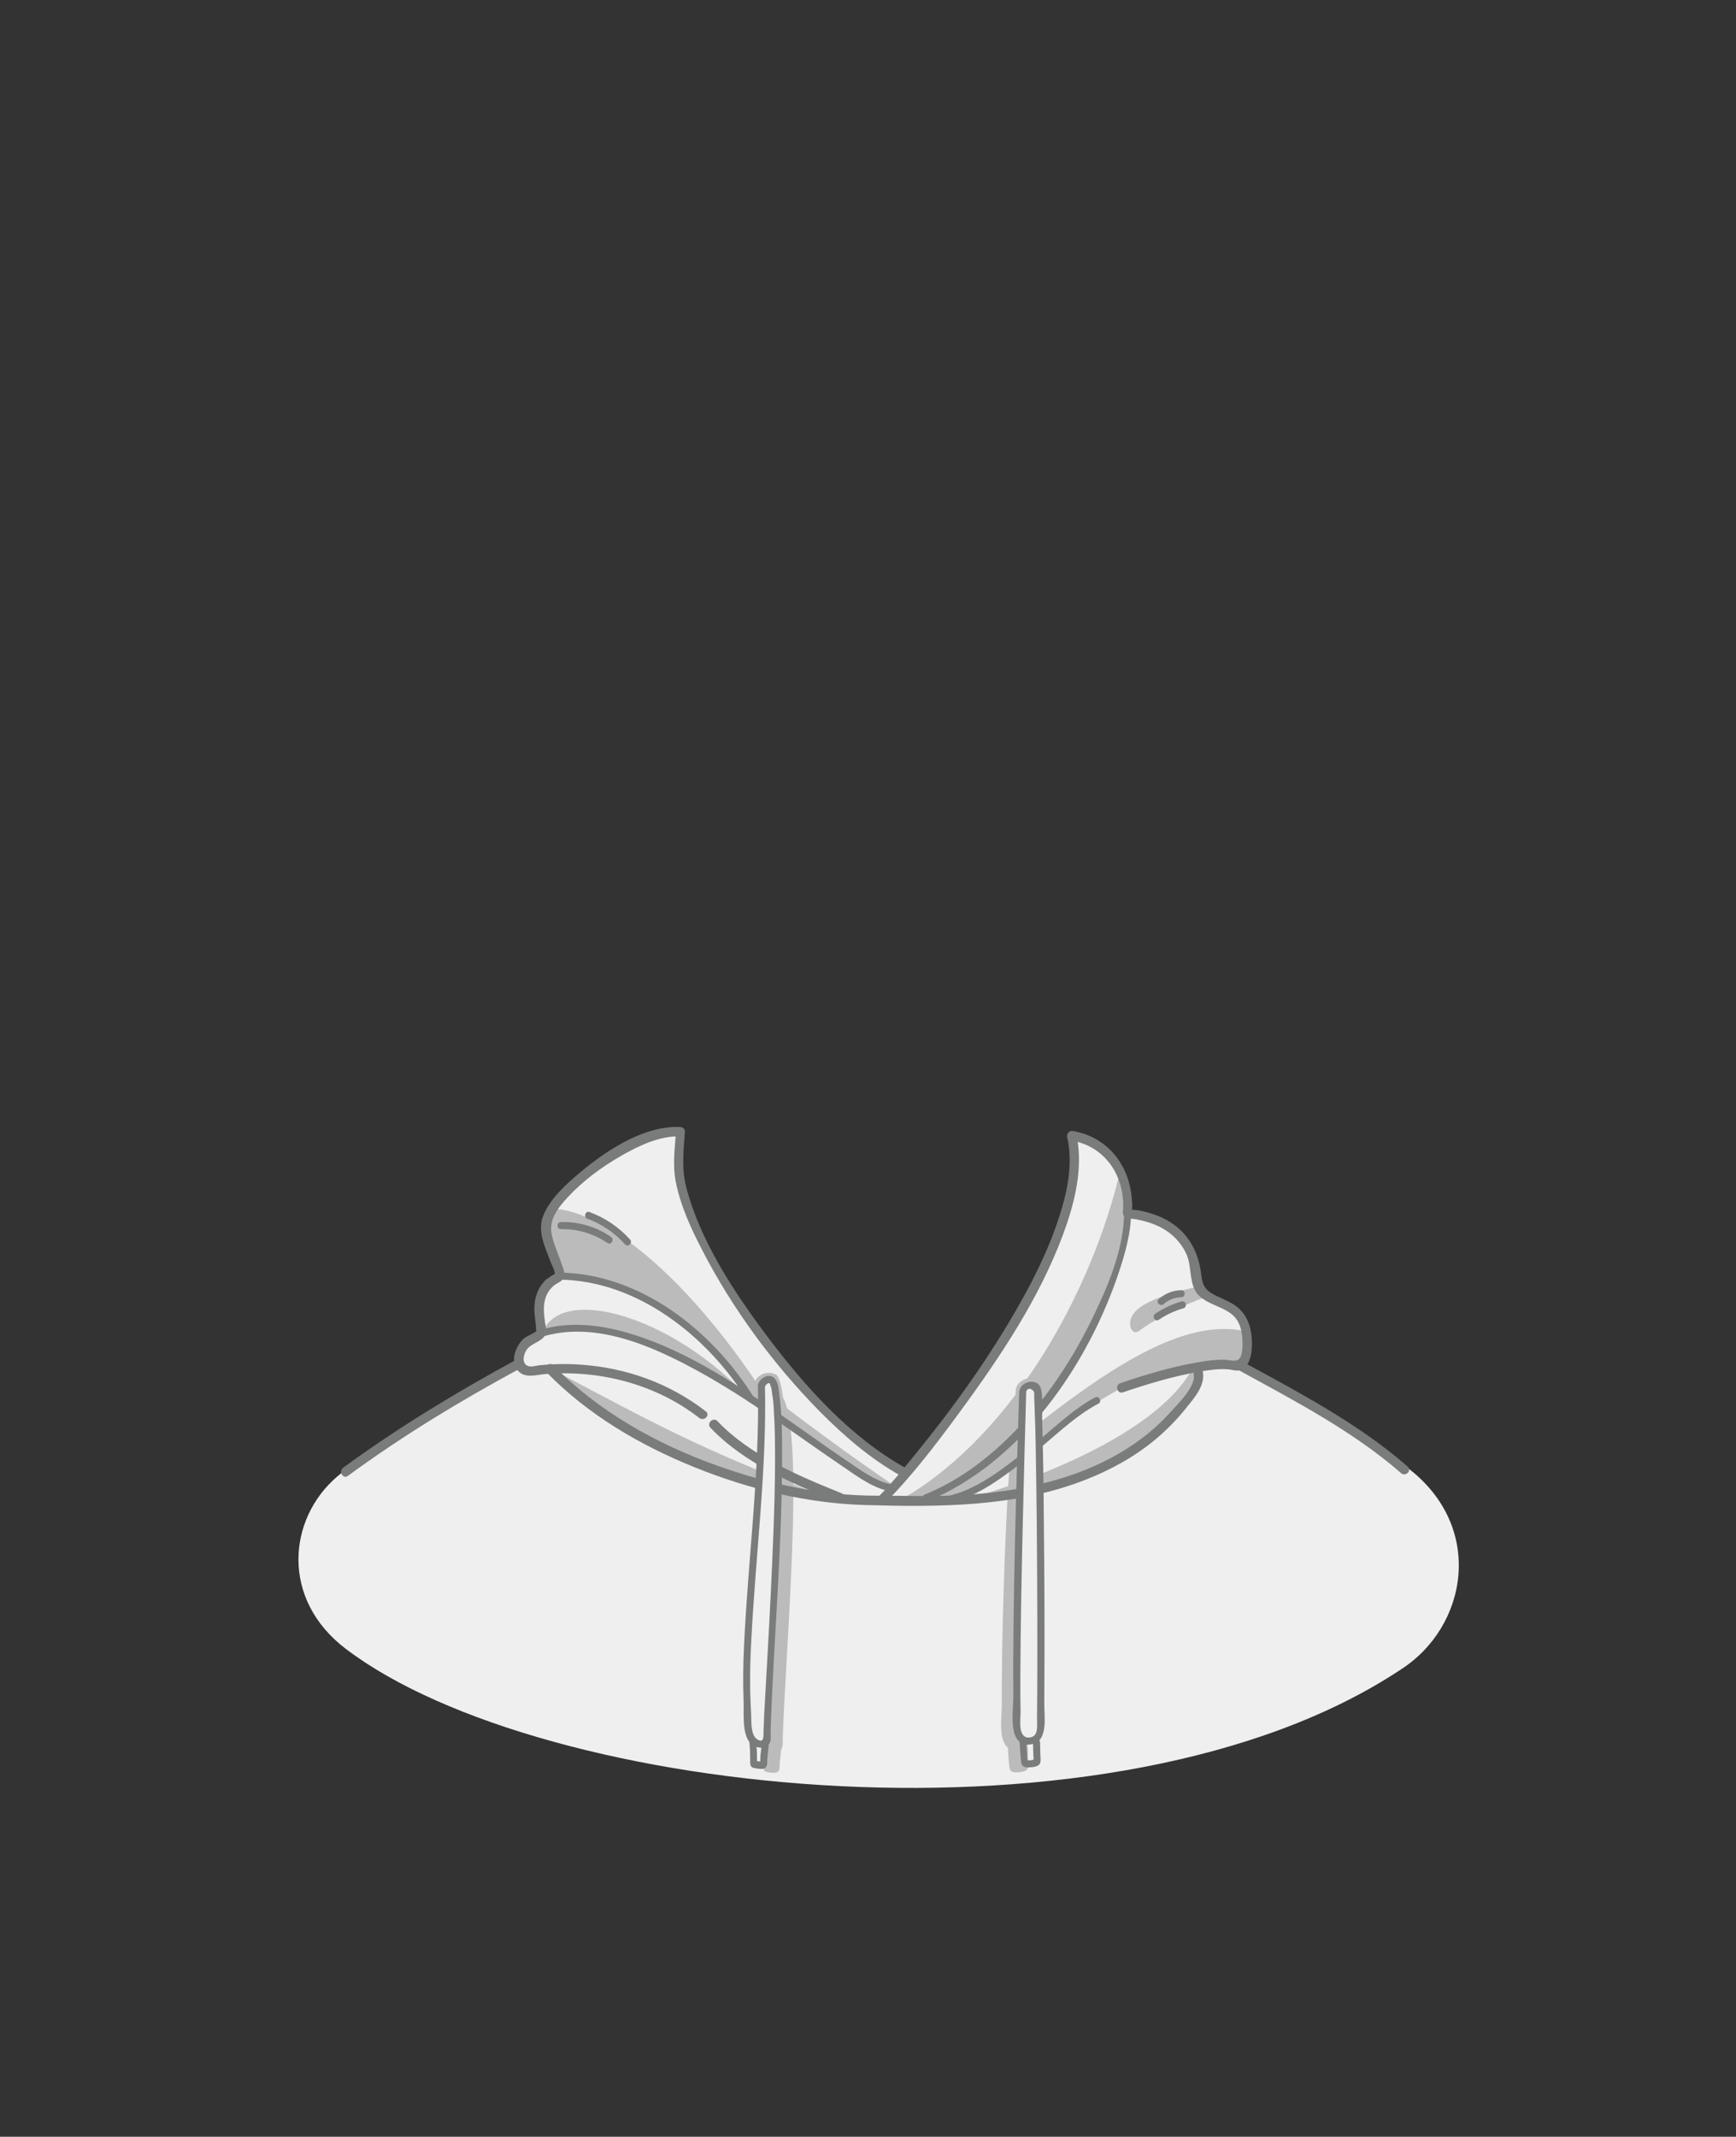 <?xml version="1.0" encoding="utf-8"?>
<!-- Generator: Adobe Illustrator 19.2.0, SVG Export Plug-In . SVG Version: 6.00 Build 0)  -->
<svg version="1.1" id="Layer_1" xmlns="http://www.w3.org/2000/svg" xmlns:xlink="http://www.w3.org/1999/xlink" x="0px" y="0px"
	 viewBox="0 0 739.6 909.9" style="enable-background:new 0 0 739.6 909.9;" xml:space="preserve">
<rect x="0" y="0" width="739.6" height="909.9" fill="#333333" stroke="none"/>
<style type="text/css">
	.st0{fill:#EFEFEF;}
	.st1{fill:#BBBBBC;}
	.st2{fill:#7A7B7B;}
</style>
<g>
	<path class="st0" d="M599.5,624.9c-6.9-5.2-47.4-28.5-73.2-43.4c0.3,0,0.6,0.1,0.9,0.1c0.5,0,0.8-0.1,1.1-0.3c2.6-1.5,3.3-6.7,3-11
		c-0.2-4.2-1.6-9.8-6.7-13.1c-1.5-0.9-3-1.6-4.7-2.4c-1.6-0.7-3.3-1.5-4.8-2.5c-4.4-2.7-4.8-6.2-5.2-9.7c-0.1-0.8-0.2-1.7-0.4-2.5
		c-1.1-6.1-3.9-11.3-8-15.1c-3-2.8-6.8-4.9-11.3-6.4c-1.6-0.5-3.3-0.9-5.2-1.3c-0.2,0-0.6-0.1-1-0.1c-0.6,0-1.3-0.1-2-0.2l-2.7-0.6
		l1.3-2.3c0-0.2,0.1-0.7,0-2l0-0.2c-0.1-2-0.3-4-0.7-5.9c-0.9-4.2-2.6-8.2-5.1-11.6c-4.3-5.9-10.6-9.8-17.8-10.9l-0.1,0l-0.1,0
		c-0.1,0-0.1,0-0.1,0c0,0,0,0,0,0l0,0l0,0.1l0.1,0.2l0,0.2c1.2,5.7,1.1,11.4,0.5,16.8l-0.3-0.2c0,0,0.1,0.4,0.2,1
		c-0.8,6.1-2.3,11.6-3.7,16c-3.6,11.5-9,23.6-17.1,37.9c-0.8,1.5-1.7,2.9-2.5,4.4c-11.4,27.6-46.9,67.3-49.2,66.5
		c-9.6-3.4-39.7-33.4-48.9-43.2c-3.3-4-6.7-8.3-10.1-12.8c-13.8-18.5-28.9-40.5-35.2-64.5c-2-7.5-1.4-14.5-0.9-21.9
		c0.1-0.8,0.1-1.6,0.2-2.4c0,0-0.1,0-0.1,0c-0.4,0-0.8,0-1.2,0c-12,0-26.6,7.2-42.2,20.7c-5.1,4.4-10.6,9.8-13.1,16
		c-2,5,0.2,10.4,2.3,15.7c0.4,1,0.8,2,1.1,3c0.1,0.2,0.2,0.4,0.3,0.7c1.1,2.4,1.7,4,1.1,5.4l-1.9,1.2c0.4,0,0.7-0.1,0.7-0.1
		c-0.5,0.2-2.7,1.7-3.3,2.1c-2.2,2.2-3.6,5.2-4,8.5c-0.3,2.5,0,4.9,0.3,7.5l0.1,1.2c0,0.3,0,0.7,0,1.1c0,0.3,0,0.8,0,0.9
		c-0.1-0.5-0.1,1.9-0.1,1.9c-0.8,0.9-2.1,1.6-3.6,2.3c-0.9,0.5-2,1-2.4,1.4c-1.9,1.8-3.6,5.2-3.3,8.1c0,0.2,0.1,0.5,0.1,0.7
		c-21.2,10.9-54.5,29.5-77.1,49c-20.8,17.9-24.1,52.1,3.9,73.3c83.8,63.6,328,89.2,449.3,8.8C625.4,692.7,632.8,650,599.5,624.9z"/>
	<g>
		<path class="st1" d="M234.2,515c0,0,8-2.1,26.2,8.8c33.8,20.4,63.2,67,63.2,67s29.4,22.9,55.4,40.5c3.5,2.4-1.6,2.1-1.6,2.1
			l-25.8-15.9l-31.9-22l-10.1-14.1l-11.4-11.9l-13-10.8l-13.5-7.1c0,0-11.5-4.5-12.1-4.7c-0.6-0.2-13.8-3.5-13.8-3.5l-7.7-1.8
			l-4.6-12.7L234.2,515z"/>
		<path class="st1" d="M231.4,566.8c-0.8,1.7,7.5-0.9,7.5-0.9h12.8l15.6,2.3l14.6,6.3l28.1,13.7c0,0,7.3,5.4,6,4.1
			C284.4,560.2,239.9,547.6,231.4,566.8z"/>
		<path class="st1" d="M237.4,584.3c-3.4-1.8,9.2,11.2,9.2,11.2l14.7,9.4l21.2,12.5l40.4,15.2l17.1,3c0,0,15,3,12.1,1.9
			C298.4,617.4,277.7,605.5,237.4,584.3z"/>
		<path class="st1" d="M328.3,597.5c-0.1,0.2-0.1,0.4-0.1,0.6c0.8,35.6-4.1,70.8-5.7,106.2c-0.4,7.7-0.5,15.4-0.2,23.1
			c0.2,4.6-0.7,12.8,2.5,16.7c0,0.2-0.1,0.3,0,0.5c0.3,2.2,0.3,4.5,0.3,6.8c0,1.5-0.1,2.9,1.7,3.2c1.1,0.2,3.3,0.6,4.4,0
			c1.2-0.7,0.9-2.7,1-3.8c0.2-1.9,0.4-3.7,0.6-5.6c0-0.1,0-0.1,0-0.2c0,0,0,0,0,0c1-1.4,0.6-3.7,0.7-5.3
			c1.2-37.5,9.3-125.9,0.3-144.2C332.8,593.7,329.1,594.3,328.3,597.5z"/>
		<path class="st1" d="M437.9,744.5c0-0.4-0.1-0.6-0.3-0.9c3.2-3.5,1.9-11.2,2-15.4c0.2-25.6,0.1-51.2-0.2-76.8
			c-0.1-13.6-0.3-27.2-0.7-40.8c-0.1-3.8,0.4-8.5-0.5-12.2c-1.1-4.6-3.9-5.3-4-5.2c-4.2,4.2-7.6,90.8-7.4,132.9
			c0,4.7-1.6,14.8,2.6,18.1c0.1,2.7,0.3,5.4,0.6,8c0.2,2.2,1.3,2.6,3.4,2.5c1.5-0.1,4.2-0.2,4.6-2c0.3-1.2,0-2.8,0-4
			C438,747.4,438,746,437.9,744.5z"/>
		<path class="st1" d="M385.7,637.5c46.4-27.5,79.5-87.8,91.5-138.7c0.9-4,3.3,16.1,3.3,16.1l-3.9,22.4l-9.5,24l-18.6,31.3l-21.2,24
			l-16.2,12.7l-14.9,7.2c0,0-5.5,1.7-6.5,2.1C388.7,639,384.9,638,385.7,637.5z"/>
		<path class="st1" d="M432.8,607.2c0.1-0.2,0.2-0.4,0.3-0.6c1.1-2.2,3.1-3.7,5.4-4.3c0.7-0.5,1.4-1,2.1-1.5c0.4-0.3,0.7-0.7,0.9-1
			c0.2-0.4,0.4-0.8,0.6-1.2c0.8-1.3,1.9-2.4,3.1-3.2c-0.1-1.6-0.2-3.1-0.2-4.3c-0.2-2.6-2.3-4.4-5.2-4.4c-2.1,0-4.2,0.9-5.6,2.2
			c-1,1-1.5,2.3-1.5,3.6c0,1.2-0.2,6.8-0.4,15.3C432.4,607.7,432.6,607.4,432.8,607.2z"/>
		<path class="st1" d="M435.7,592.7c-0.1-2.8,6.1-4.1,6.3-1.3c1.5,22.1,1.8,132.9,1.2,146.4c-0.2,4.7-9.4,4.9-9.6,0.2
			C432.1,710,435.7,592.7,435.7,592.7z"/>
		<path class="st1" d="M510.6,547.9c0,0-22.3,4.1-27.6,11.4c-3.3,4.4-0.7,9.7,2.2,7.5c11.8-8.7,27.5-14.1,27.5-14.1L510.6,547.9z"/>
		<path class="st1" d="M530.1,566.8c-40.1-8.6-94.2,48.5-126.7,68.3c-1.1,0.7-5,1.9-5,1.9l3.9,1.7l8.6-0.6l8.1-5.7l32.6-24.4
			l12.6-9.1l13-7.6l23.2-6.7l15.5-4.2l12.1,0.6l2.7-2.6C530.8,578.3,532.9,567.4,530.1,566.8z"/>
		<path class="st1" d="M508,582.9c-19.2,34.6-94.2,54.9-94.2,54.9l9.6-0.3l33.3-7.3l26.1-12.7l10.2-7.9l9.7-10.1l7.9-9.7
			C510.6,589.8,508.9,581.3,508,582.9z"/>
	</g>
	<path class="st1" d="M334.3,603.4c-0.5-8.7-1.4-14.5-2.9-17.1l-0.5-0.8l-0.9-0.4c-0.8-0.4-1.6-0.5-2.5-0.5c-1.7,0-3.5,0.7-4.7,2
		c-1.1,1.1-1.6,2.5-1.6,4c0,1.8,0.1,3.6,0.1,5.3C327.2,596.2,331.5,599.1,334.3,603.4z"/>
	<path class="st1" d="M324.3,590.3c-0.1-2,2.7-3.5,4.5-2.6c7.5,13.3-2.3,138-2.2,153.4c0,2.4-6.9,3.1-7.7-3.9
		C314.7,695.6,325.8,646.5,324.3,590.3z"/>
	<g>
		<g>
			<path class="st2" d="M377.4,639.7c13-13.2,24.3-28.5,35.2-43.5c16.7-23.1,32.8-48.1,42-75.3c4-12,6.7-25.2,4-37.7
				c-0.5-2.5-4.4-1.4-3.9,1.1c2.4,11,0.2,22.5-3.2,33.1c-4.1,13.1-10.2,25.6-16.9,37.5c-12.9,22.9-28.4,44.5-45,64.8
				c-4.8,5.9-9.6,11.8-14.9,17.2C372.8,638.7,375.6,641.5,377.4,639.7L377.4,639.7z"/>
		</g>
		<g>
			<path class="st2" d="M456,485.6c7.4,1.1,13.8,5.1,17.9,11.4c2.1,3.2,3.4,6.8,4.1,10.5c0.4,2.2,0.6,4.5,0.5,6.7
				c0,1-0.4,2.4,0.2,3.4c1,1.5,3.6,1.3,5.2,1.6c3.8,0.7,7.5,1.8,10.9,3.6c4.8,2.6,8.6,6.5,10.8,11.6c2.3,5.4,0.8,12.7,5,17.1
				c4.3,4.4,11.4,4.9,15.5,9.4c2.2,2.5,3,6,3.2,9.2c0.1,2.2,0.3,7-1.5,8.7c-1.4,1.3-4.7,0.1-6.8,0.2c-3.7,0-7.4,0.5-11.1,1.2
				c-11.1,1.9-22,5.2-32.6,8.8c-2.4,0.8-1.4,4.7,1.1,3.9c10.7-3.6,21.5-6.9,32.6-8.8c4-0.7,8.1-1.3,12.2-1c2.1,0.2,4.1,1.1,6.1,0
				c3.9-2.2,4.3-9,4-12.9c-0.3-5.9-2.5-11.4-7.7-14.7c-3-1.9-6.5-3-9.6-4.9c-4.4-2.7-3.8-6.3-4.7-10.8c-1.1-6.1-4-11.9-8.6-16.2
				c-3.4-3.2-7.6-5.4-12.1-6.8c-1.8-0.6-3.6-1-5.5-1.4c-1-0.2-2.9-0.1-3.8-0.6c-0.1,0-0.3,0-0.3-0.1c1.9,2.3,1.3-2.6,1.3-2.8
				c-0.1-2.1-0.4-4.2-0.8-6.2c-0.9-4.4-2.7-8.7-5.4-12.4c-4.6-6.4-11.5-10.5-19.2-11.7C454.6,481.3,453.5,485.2,456,485.6L456,485.6
				z"/>
		</g>
		<g>
			<path class="st2" d="M385.6,625c-23.4-13.1-42.4-34.3-58.4-55.5c-14.2-18.9-28.7-40.6-34.8-63.8c-2.1-8.1-1.2-15.6-0.6-23.8
				c0.1-1.1-1-2-2-2c-16.2-0.7-33.2,11.1-44.8,21.2c-5.3,4.6-11,10.1-13.6,16.7c-2.7,6.7,1.1,13.8,3.4,20.1c0.3,0.8,1.9,3.8,1.5,4.7
				c0.2-0.4-3.8,2.3-3.9,2.5c-2.7,2.7-4.2,6.1-4.6,9.8c-0.4,3.1,0.1,6.2,0.5,9.3c0.1,0.8-0.1,3.3,0.6,2.2c-0.9,1.3-4.6,2.5-6,3.8
				c-3.7,3.6-6.2,11.3-0.8,14.7c2.9,1.8,7.3,0.4,10.5,0.2c23.1-1.8,46.9,4.4,65.3,18.7c2,1.6,4.9-1.2,2.8-2.8
				c-15.5-12-34-18.6-53.5-19.9c-5.8-0.4-11.7-0.3-17.5,0.3c-1.1,0.1-2.4,0.5-3.5,0.5c-3.8-0.1-3.6-4.1-2.1-6.7
				c1.9-3.3,6.5-3.6,8.1-6.6c0.9-1.6,0.3-3.7,0-5.4c-0.4-3.4-0.9-6.8,0.1-10.1c0.6-2.2,1.8-4,3.5-5.5c1.2-1.1,3.5-1.8,4.3-3.3
				c0.9-1.8-0.2-4.3-0.8-6c-1.3-3.8-3-7.6-4-11.5c-1.9-7,2-12,6.6-17c6.6-7.1,14.5-12.9,22.9-17.7c7.5-4.3,16.3-8.5,25.2-8.2
				c-0.7-0.7-1.3-1.3-2-2c-0.5,7.2-1.5,14.2-0.1,21.3c2,10.2,6.5,20,11.3,29.2c12.9,25,30.1,48.3,49.8,68.4
				c10.4,10.5,21.8,20.4,34.7,27.6C385.8,629.7,387.8,626.2,385.6,625L385.6,625z"/>
		</g>
		<g>
			<path class="st2" d="M232.8,584.3c17.6,18.1,39.8,31.1,63.1,40.5c23,9.3,47.9,15.4,72.8,16.1c31.4,0.9,63.9,0.9,93.6-10.7
				c10.8-4.2,21-9.8,29.9-17.2c4.7-3.9,9-8.3,12.8-13c3.5-4.4,8.4-9.6,7.5-15.6c-0.4-2.5-4.3-1.5-3.9,1.1
				c0.8,5.1-7.1,12.7-10.2,16.1c-3.8,4.2-8,8-12.5,11.3c-8,6-17,10.6-26.3,14.1c-16.9,6.3-34.8,9-52.8,9.8c-11,0.5-22,0.1-33,0.1
				c-23.2,0.1-46.5-5-68.3-12.8c-25.7-9.2-50.6-23-69.7-42.7C233.8,579.6,231,582.5,232.8,584.3L232.8,584.3z"/>
		</g>
		<g>
			<path class="st2" d="M394.6,639.5c40.5-16.5,69.3-58.6,82.5-99c2.5-7.7,4.7-15.8,4.8-24c0-1.9-3-1.9-3,0
				c-0.1,15.8-7.2,32-14,45.9c-9.6,19.5-22.3,37.9-38.3,52.7c-9.6,8.9-20.6,16.5-32.8,21.4C392.1,637.4,392.9,640.3,394.6,639.5
				L394.6,639.5z"/>
		</g>
		<g>
			<path class="st2" d="M302.7,608c14.4,15.2,35.7,24.2,54.8,31.8c2.4,1,3.4-2.9,1.1-3.9c-18.4-7.4-39.2-16.2-53-30.8
				C303.7,603.3,300.9,606.2,302.7,608L302.7,608z"/>
		</g>
		<g>
			<path class="st2" d="M403.4,640.1c13.1-2.3,24.9-11.9,35.2-19.8c9.5-7.4,18.7-17,29.4-22.6c1.7-0.9,0.2-3.5-1.5-2.6
				c-10,5.3-18.5,14.1-27.3,21c-10.6,8.3-22.9,18.7-36.6,21.2C400.7,637.5,401.5,640.4,403.4,640.1L403.4,640.1z"/>
		</g>
		<g>
			<path class="st2" d="M238.1,544.9c33.5,0.3,63.3,24.2,80.3,51.4c1,1.6,3.6,0.1,2.6-1.5c-17.6-28.2-48.3-52.6-82.9-52.9
				C236.1,541.8,236.1,544.8,238.1,544.9L238.1,544.9z"/>
		</g>
		<g>
			<path class="st0" d="M435.7,592.7c-0.1-2.8,6.1-4.1,6.3-1.3c1.5,22.1,1.8,132.9,1.2,146.4c-0.2,4.7-9.4,4.9-9.6,0.2
				C432.1,710,435.7,592.7,435.7,592.7z"/>
			<g>
				<path class="st2" d="M437.1,593.1c0.5-2.9,2.9-1.5,3.4-0.4c0.2,0.5,0.1,1.7,0.1,2.2c0.1,1.7,0.1,3.4,0.2,5.1
					c0.2,4.5,0.3,9,0.4,13.4c0.2,11.8,0.4,23.6,0.5,35.4c0.2,23.9,0.3,47.9,0.2,71.8c0,3.8-0.1,7.5-0.1,11.3c0,3,0.8,7.9-3.5,8
					c-4.7,0.1-3.5-7.4-3.5-10.8c-0.1-4.6-0.1-9.2-0.1-13.8c0.1-24.3,0.6-48.7,1.2-73c0.4-16.5,0.8-33.1,1.3-49.6
					c0.1-1.9-2.9-1.9-3,0c-1.3,43.4-2.7,86.9-2.5,130.3c0,6.2-2.6,21.1,7.5,19.8c7.7-1,5.6-12.2,5.7-17.7
					c0.2-26.4,0.1-52.7-0.2-79.1c-0.1-14-0.3-28-0.7-42c-0.1-3.9,0.4-8.7-0.5-12.6c-1.1-4.7-8.5-3.5-9.2,0.9
					C433.9,594.2,436.8,595,437.1,593.1z"/>
			</g>
		</g>
		<g>
			<path class="st2" d="M379.4,632c-6.9-1.4-13.3-6.4-19-10.2c-9.4-6.3-18.5-13-27.8-19.4c-20.8-14.3-43-28.9-67.6-35.5
				c-11.7-3.1-24.1-4.1-35.7-0.3c-1.8,0.6-1,3.5,0.8,2.9c23-7.5,48,3.7,67.9,14.7c21.1,11.6,40.3,26.2,60.2,39.7
				c6.1,4.1,13,9.5,20.4,11C380.5,635.2,381.3,632.3,379.4,632L379.4,632z"/>
		</g>
		<g>
			<path class="st2" d="M239,523.4c7.2-0.1,13.8,1.9,19.8,5.9c1.6,1.1,3.1-1.5,1.5-2.6c-6.3-4.3-13.6-6.5-21.3-6.3
				C237.1,520.4,237,523.4,239,523.4L239,523.4z"/>
		</g>
		<g>
			<path class="st0" d="M324.3,590.3c-0.1-2,2.7-3.5,4.5-2.6c7.5,13.3-2.3,138-2.2,153.4c0,2.4-6.9,3.1-7.7-3.9
				C314.7,695.6,325.8,646.5,324.3,590.3z"/>
			<g>
				<path class="st2" d="M325.8,590.7c0.2-0.8,1.5-2.1,2.1-1.6c0.2,0.2,0.2,0.8,0.4,1.1c0.4,0.8,0.5,2,0.6,2.9
					c0.5,2.6,0.7,5.3,0.8,7.9c0.5,7.3,0.5,14.6,0.5,21.9c-0.1,19.1-1,38.2-1.9,57.2c-0.8,16.5-1.8,33-2.7,49.5
					c-0.1,2.4-0.2,4.8-0.3,7.2c-0.1,2,0.5,6-2.8,3.8c-2.8-1.9-2.3-7.7-2.5-10.8c-0.2-3.5-0.3-7-0.4-10.5c-0.1-7,0.1-14.1,0.5-21.1
					c1.8-36,6.6-71.8,5.8-107.9c0-1.9-3-1.9-3,0c0.8,36.9-4.2,73.5-5.9,110.3c-0.4,8-0.5,16-0.2,24c0.2,5-0.8,13.8,2.9,17.7
					c1.8,1.9,6,3,7.9,0.5c1.1-1.4,0.7-3.9,0.7-5.5c1.3-38.9,4.9-77.8,4.9-116.8c0-8.7,0-17.5-1.1-26.2c-0.3-2.1-0.4-4.9-1.6-6.7
					c-2.1-3.4-6.9-1.2-7.6,2.3C322.5,591.8,325.4,592.6,325.8,590.7z"/>
			</g>
		</g>
		<g>
			<path class="st2" d="M250.3,519c6.2,2.3,11.6,6,16,10.9c1.3,1.4,3.4-0.7,2.1-2.1c-4.8-5.3-10.6-9.2-17.3-11.7
				C249.3,515.5,248.5,518.4,250.3,519L250.3,519z"/>
		</g>
		<g>
			<path class="st2" d="M503.4,554.2c-4,1.1-7.7,2.9-11.2,5.2c-1.6,1.1-0.1,3.7,1.5,2.6c3.2-2.2,6.7-3.8,10.5-4.9
				C506,556.5,505.2,553.7,503.4,554.2L503.4,554.2z"/>
		</g>
		<g>
			<path class="st2" d="M503.2,549.4c-3.6,0.1-6.8,1.4-9.5,3.8c-1.5,1.3,0.7,3.4,2.1,2.1c2.1-1.8,4.6-2.8,7.4-2.9
				C505.2,552.4,505.2,549.4,503.2,549.4L503.2,549.4z"/>
		</g>
		<g>
			<path class="st2" d="M527.1,583.1c23.8,13.1,49.2,26.2,69.8,44.2c1.9,1.7,4.8-1.1,2.8-2.8c-20.8-18.2-46.4-31.6-70.6-44.8
				C526.8,578.4,524.8,581.9,527.1,583.1L527.1,583.1z"/>
		</g>
		<g>
			<path class="st2" d="M148.2,628.5c23.4-17.2,48.3-32.2,73.8-46c2.3-1.2,0.2-4.7-2-3.5c-25.5,13.8-50.4,28.9-73.8,46
				C144.1,626.5,146.1,630,148.2,628.5L148.2,628.5z"/>
		</g>
		<g>
			<path class="st2" d="M434.4,741.6c0.1,2.8,0.3,5.6,0.6,8.4c0.2,2.3,1.3,2.7,3.5,2.6c1.6-0.1,4.3-0.2,4.7-2.1c0.3-1.3,0-2.8,0-4.1
				c0-1.5-0.1-3-0.1-4.5c-0.1-1.9-3.1-1.9-3,0c0,1.4,0.1,2.7,0.1,4.1c0,1.3,0.3,2.8,0,4c0.2-0.3,0.5-0.6,0.7-0.9
				c-0.9,0.5-2.9,0.7-3.9,0.4c0.3,0.3,0.7,0.7,1,1c-0.5-1.3-0.4-3.1-0.5-4.5c-0.1-1.5-0.2-3-0.3-4.5
				C437.3,739.7,434.3,739.7,434.4,741.6L434.4,741.6z"/>
		</g>
		<g>
			<path class="st2" d="M319.3,742.5c0.3,2.3,0.3,4.7,0.3,7.1c0,1.5-0.1,3,1.7,3.3c1.2,0.2,3.5,0.7,4.6,0c1.2-0.7,0.9-2.8,1-3.9
				c0.2-1.9,0.4-3.9,0.6-5.8c0.2-1.9-2.8-1.9-3,0c-0.2,1.4-0.3,2.7-0.5,4.1c-0.1,1.2,0,2.7-0.3,3.9c0.3-0.3,0.7-0.7,1-1
				c0.5-0.1-0.4,0-0.6-0.1c-0.4,0-0.7,0-1.1-0.1c-0.4,0-0.7-0.1-1-0.1c-0.1,0-1.1-0.1-0.5,0c0.3,0.3,0.7,0.7,1,1
				c0.2,0.5,0-0.5,0-0.8c0-0.8,0-1.6,0-2.4c0-1.7-0.1-3.5-0.3-5.2C322,740.6,319,740.6,319.3,742.5L319.3,742.5z"/>
		</g>
	</g>
</g>
</svg>
